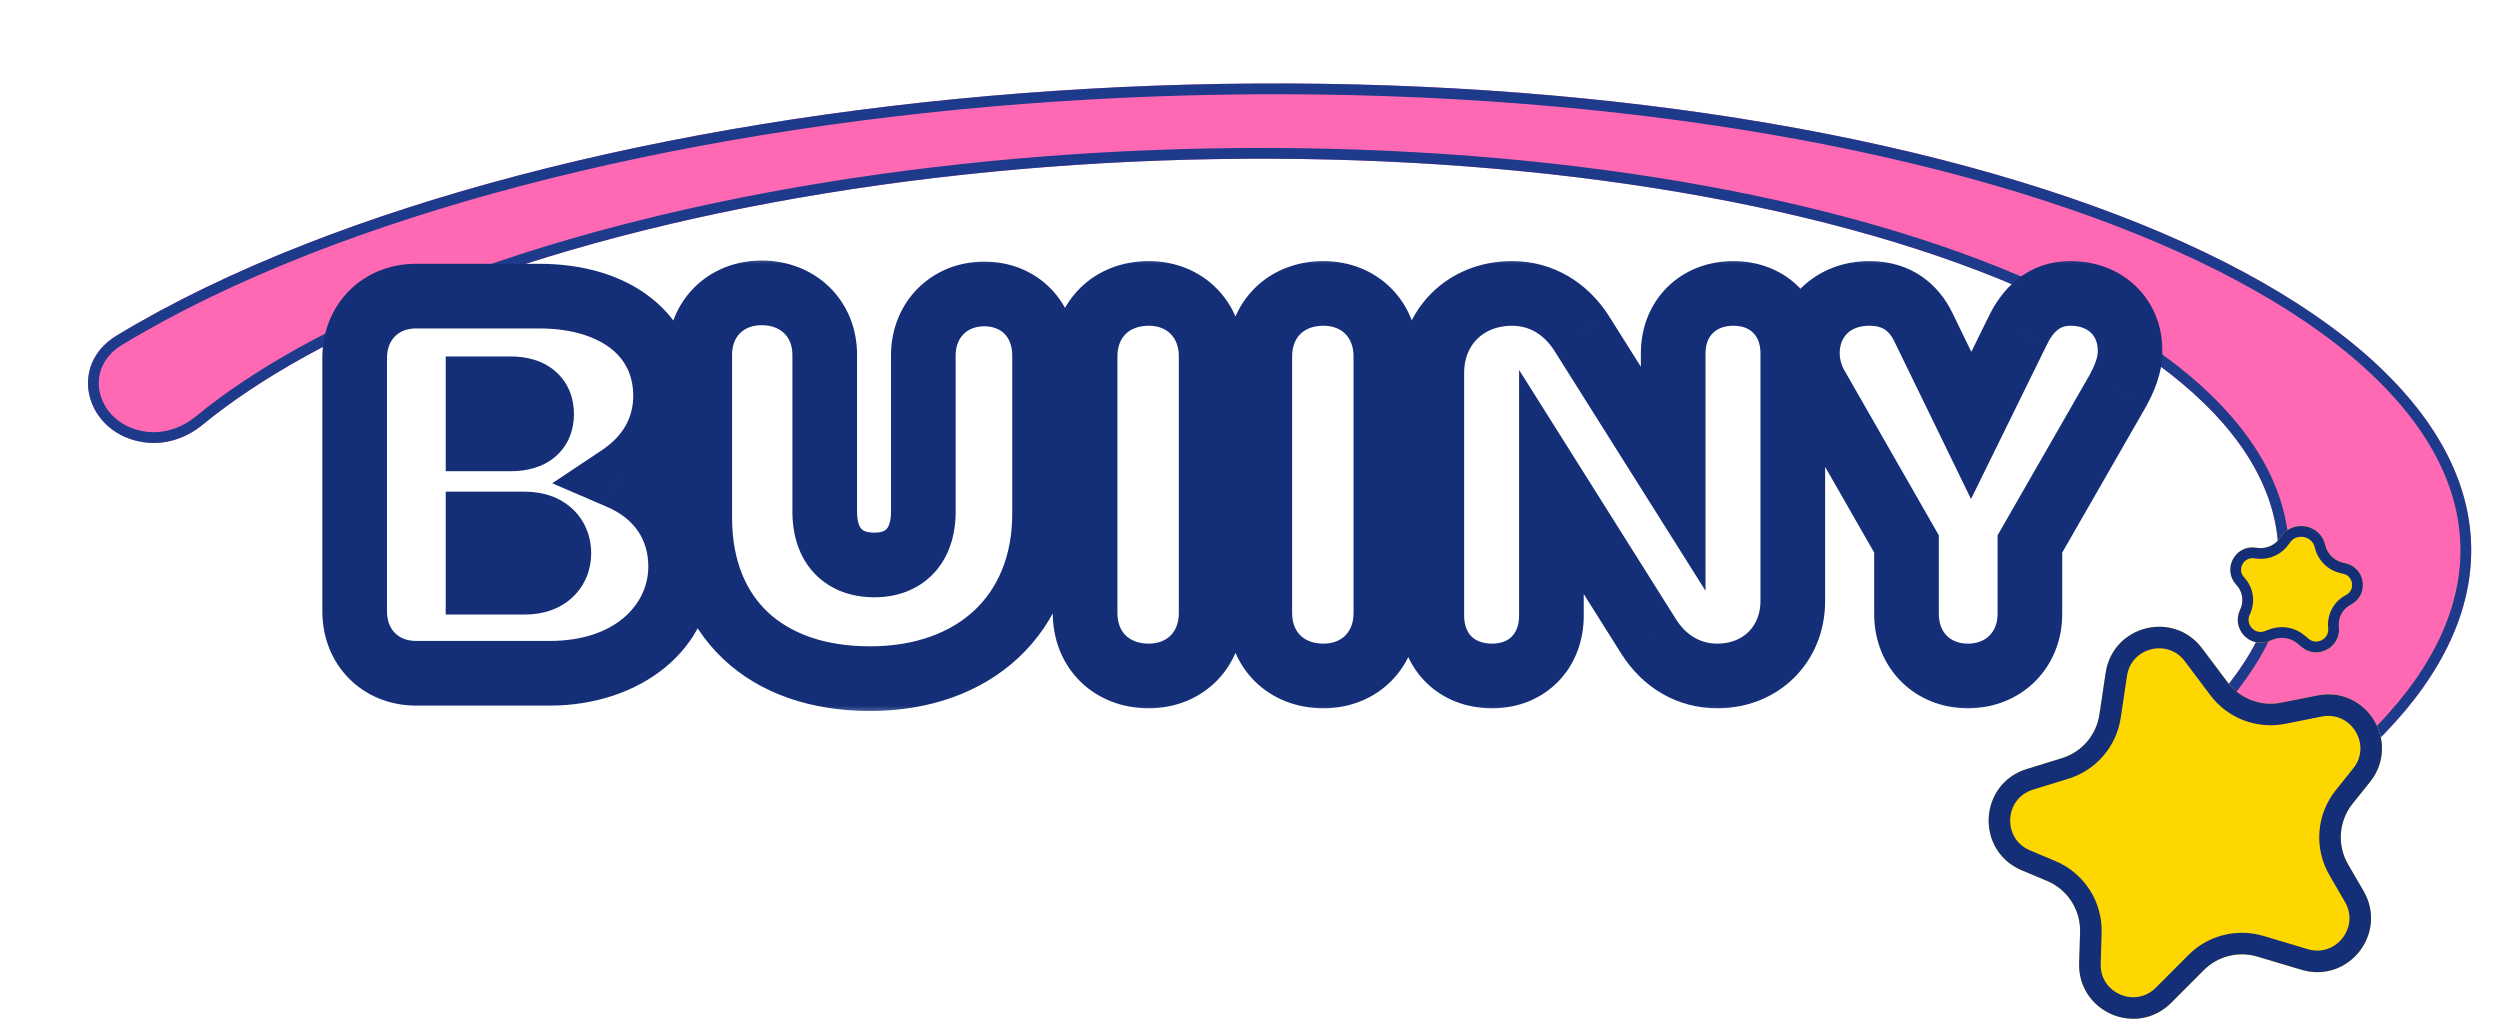 <svg width="232" height="96" viewBox="0 0 232 96" fill="none" xmlns="http://www.w3.org/2000/svg">
<g clip-path="url(#clip0_2065_205)">
<mask id="mask0_2065_205" style="mask-type:luminance" maskUnits="userSpaceOnUse" x="0" y="0" width="232" height="96">
<path d="M232 0H0V96H232V0Z" fill="white"/>
</mask>
<g mask="url(#mask0_2065_205)">
<g filter="url(#filter0_d_2065_205)">
<path d="M9.387 37.048C4.005 36.304 2.173 29.959 6.82 27.143C11.85 24.096 17.72 21.248 24.333 18.658C36.491 13.896 50.889 10.109 66.604 7.542C82.319 4.974 99.004 3.682 115.589 3.748C132.174 3.814 148.294 5.237 162.915 7.925C177.536 10.614 190.336 14.508 200.493 19.36C210.651 24.211 217.942 29.912 221.901 36.097C225.859 42.282 226.396 48.815 223.478 55.276C220.758 61.3 215.091 67.138 206.804 72.466C205.63 73.221 204.196 73.441 202.837 73.122C198.186 72.032 197.101 65.604 200.442 62.191C202.874 59.706 204.695 57.145 205.87 54.544C208.351 49.05 207.894 43.495 204.528 38.236C201.163 32.977 194.963 28.13 186.327 24.005C177.69 19.88 166.807 16.569 154.375 14.283C141.944 11.997 128.238 10.787 114.136 10.731C100.034 10.675 85.847 11.774 72.486 13.957C59.124 16.14 46.882 19.36 36.544 23.409C27.566 26.925 20.197 31 14.78 35.433C13.266 36.672 11.326 37.316 9.387 37.048Z" fill="#FF69B4"/>
<path d="M7.079 27.571C12.08 24.541 17.924 21.706 24.515 19.124C36.635 14.377 50.998 10.598 66.685 8.035C82.371 5.472 99.028 4.182 115.587 4.248C132.146 4.314 148.236 5.734 162.825 8.417C177.415 11.1 190.17 14.983 200.278 19.811C210.393 24.642 217.592 30.291 221.479 36.366C225.35 42.415 225.868 48.769 223.022 55.07C220.357 60.973 214.777 66.746 206.534 72.046C205.48 72.723 204.185 72.925 202.951 72.636C200.856 72.144 199.538 70.451 199.133 68.429C198.726 66.402 199.258 64.115 200.799 62.54C203.263 60.024 205.122 57.415 206.326 54.749C208.879 49.095 208.402 43.362 204.95 37.967C201.514 32.598 195.221 27.699 186.542 23.554C177.855 19.405 166.928 16.082 154.466 13.791C142.002 11.499 128.266 10.287 114.138 10.231C100.009 10.175 85.795 11.275 72.405 13.463C59.016 15.651 46.739 18.879 36.362 22.943C27.352 26.472 19.933 30.571 14.464 35.046C13.043 36.209 11.24 36.799 9.456 36.553C6.958 36.207 5.322 34.574 4.826 32.742C4.333 30.923 4.949 28.862 7.079 27.571Z" stroke="#1E3A8A"/>
</g>
<g filter="url(#filter1_d_2065_205)">
<path d="M194.407 61.427C195.063 57.039 200.684 55.616 203.349 59.163L205.713 62.308C206.868 63.844 208.801 64.583 210.686 64.208L214.057 63.536C218.636 62.625 221.855 67.929 218.933 71.57L217.325 73.574C216.032 75.186 215.863 77.427 216.901 79.214L218.343 81.696C220.618 85.613 216.929 90.295 212.589 88.999L208.48 87.771C206.718 87.245 204.809 87.728 203.51 89.03L200.481 92.064C197.281 95.27 191.808 92.909 191.945 88.381L192.031 85.512C192.094 83.446 190.879 81.555 188.974 80.752L186.606 79.755C182.304 77.944 182.611 71.747 187.071 70.37L190.356 69.356C192.192 68.789 193.541 67.219 193.825 65.318L194.407 61.427Z" fill="#FFD700"/>
<path d="M202.55 59.763L204.913 62.908C206.299 64.752 208.619 65.639 210.882 65.188L214.253 64.517C217.915 63.788 220.491 68.031 218.153 70.944L216.545 72.948C214.993 74.882 214.791 77.572 216.037 79.717L217.478 82.199C219.299 85.332 216.347 89.078 212.875 88.04L208.766 86.813C206.652 86.182 204.362 86.762 202.803 88.323L199.773 91.358C197.213 93.923 192.835 92.033 192.944 88.411L193.031 85.542C193.106 83.063 191.648 80.793 189.362 79.831L186.994 78.834C183.552 77.384 183.798 72.427 187.366 71.325L190.651 70.311C192.855 69.631 194.473 67.747 194.814 65.466L195.396 61.575C195.921 58.065 200.418 56.926 202.55 59.763Z" stroke="#142E78" stroke-width="2"/>
</g>
<g filter="url(#filter2_d_2065_205)">
<path d="M210.635 48.856C211.714 47.166 214.337 47.62 214.784 49.576C214.969 50.385 215.604 51.029 216.413 51.212L216.672 51.271C218.549 51.697 218.87 54.235 217.158 55.115C216.4 55.505 215.961 56.328 216.052 57.176C216.255 59.08 214.027 60.28 212.575 59.032L212.245 58.749C211.608 58.201 210.721 58.047 209.936 58.348L209.531 58.504C207.743 59.19 206.049 57.31 206.882 55.585C207.253 54.818 207.116 53.895 206.534 53.273C205.218 51.868 206.375 49.586 208.286 49.817L208.55 49.849C209.374 49.948 210.188 49.556 210.635 48.856Z" fill="#FFD700"/>
<path d="M216.302 51.7L216.561 51.759C217.983 52.082 218.226 54.004 216.93 54.671C215.986 55.156 215.442 56.178 215.554 57.229C215.711 58.697 213.998 59.596 212.901 58.652L212.571 58.369C211.794 57.702 210.713 57.514 209.757 57.881L209.351 58.037C208 58.556 206.69 57.133 207.332 55.803C207.792 54.851 207.624 53.705 206.899 52.931C205.902 51.867 206.778 50.138 208.226 50.313L208.49 50.345C209.508 50.468 210.508 49.984 211.056 49.125C211.897 47.809 213.948 48.164 214.296 49.687C214.523 50.68 215.302 51.473 216.302 51.7Z" stroke="#142E78"/>
</g>
<g filter="url(#filter3_d_2065_205)">
<path d="M28.913 29.229C28.913 25.879 31.313 23.479 34.613 23.479H46.013C53.163 23.479 57.763 27.129 57.763 32.729C57.763 35.879 56.213 38.479 53.513 40.279C57.113 41.829 59.163 44.829 59.163 48.579C59.163 54.229 54.213 58.479 47.013 58.479H34.613C31.313 58.479 28.913 56.079 28.913 52.729V29.229ZM43.363 36.729C45.463 36.729 46.263 35.779 46.263 34.429C46.263 33.079 45.463 32.079 43.363 32.079H40.363V36.729H43.363ZM40.363 50.029H44.713C46.863 50.029 47.863 48.779 47.863 47.329C47.863 45.879 46.863 44.629 44.713 44.629H40.363V50.029ZM87.335 23.279C90.635 23.279 92.935 25.679 92.935 28.979V43.679C92.935 52.979 86.485 58.979 76.735 58.979C67.035 58.979 60.935 53.329 60.935 44.029V28.929C60.935 25.579 63.335 23.179 66.685 23.179C70.085 23.179 72.535 25.579 72.535 28.929V43.479C72.535 46.679 74.285 48.429 77.135 48.429C79.935 48.429 81.685 46.679 81.685 43.479V28.979C81.685 25.679 84.085 23.279 87.335 23.279ZM102.596 23.229C105.946 23.229 108.396 25.629 108.396 29.079V52.879C108.396 56.329 105.946 58.729 102.596 58.729C99.146 58.729 96.696 56.329 96.696 52.879V29.079C96.696 25.629 99.146 23.229 102.596 23.229ZM118.809 23.229C122.159 23.229 124.609 25.629 124.609 29.079V52.879C124.609 56.329 122.159 58.729 118.809 58.729C115.359 58.729 112.909 56.329 112.909 52.879V29.079C112.909 25.629 115.359 23.229 118.809 23.229ZM128.872 30.579C128.872 26.379 131.972 23.229 136.322 23.229C138.972 23.229 141.272 24.579 142.772 26.929L151.272 40.429V28.779C151.272 25.529 153.572 23.229 156.872 23.229C160.122 23.229 162.372 25.529 162.372 28.779V51.779C162.372 55.779 159.422 58.729 155.372 58.729C152.772 58.729 150.472 57.429 148.972 55.029L139.972 40.729V53.129C139.972 56.429 137.722 58.729 134.472 58.729C131.122 58.729 128.872 56.429 128.872 53.129V30.579ZM163.724 28.779C163.724 25.529 166.124 23.229 169.474 23.229C172.074 23.229 173.624 24.579 174.474 26.329L178.924 35.479L183.274 26.629C184.124 24.879 185.574 23.229 188.174 23.229C191.274 23.229 193.674 25.329 193.674 28.579C193.674 29.929 193.124 31.179 192.524 32.279L184.374 46.479V52.979C184.374 56.329 181.924 58.729 178.624 58.729C175.324 58.729 172.924 56.329 172.924 52.979V46.479L164.624 31.979C164.074 31.079 163.724 29.929 163.724 28.779Z" fill="white"/>
<mask id="mask1_2065_205" style="mask-type:luminance" maskUnits="userSpaceOnUse" x="25" y="19" width="172" height="44">
<path d="M197 19.479H25V62.479H197V19.479Z" fill="white"/>
<path d="M28.913 29.229C28.913 25.879 31.313 23.479 34.613 23.479H46.013C53.163 23.479 57.763 27.129 57.763 32.729C57.763 35.879 56.213 38.479 53.513 40.279C57.113 41.829 59.163 44.829 59.163 48.579C59.163 54.229 54.213 58.479 47.013 58.479H34.613C31.313 58.479 28.913 56.079 28.913 52.729V29.229ZM43.363 36.729C45.463 36.729 46.263 35.779 46.263 34.429C46.263 33.079 45.463 32.079 43.363 32.079H40.363V36.729H43.363ZM40.363 50.029H44.713C46.863 50.029 47.863 48.779 47.863 47.329C47.863 45.879 46.863 44.629 44.713 44.629H40.363V50.029ZM87.335 23.279C90.635 23.279 92.935 25.679 92.935 28.979V43.679C92.935 52.979 86.485 58.979 76.735 58.979C67.035 58.979 60.935 53.329 60.935 44.029V28.929C60.935 25.579 63.335 23.179 66.685 23.179C70.085 23.179 72.535 25.579 72.535 28.929V43.479C72.535 46.679 74.285 48.429 77.135 48.429C79.935 48.429 81.685 46.679 81.685 43.479V28.979C81.685 25.679 84.085 23.279 87.335 23.279ZM102.596 23.229C105.946 23.229 108.396 25.629 108.396 29.079V52.879C108.396 56.329 105.946 58.729 102.596 58.729C99.146 58.729 96.696 56.329 96.696 52.879V29.079C96.696 25.629 99.146 23.229 102.596 23.229ZM118.809 23.229C122.159 23.229 124.609 25.629 124.609 29.079V52.879C124.609 56.329 122.159 58.729 118.809 58.729C115.359 58.729 112.909 56.329 112.909 52.879V29.079C112.909 25.629 115.359 23.229 118.809 23.229ZM128.872 30.579C128.872 26.379 131.972 23.229 136.322 23.229C138.972 23.229 141.272 24.579 142.772 26.929L151.272 40.429V28.779C151.272 25.529 153.572 23.229 156.872 23.229C160.122 23.229 162.372 25.529 162.372 28.779V51.779C162.372 55.779 159.422 58.729 155.372 58.729C152.772 58.729 150.472 57.429 148.972 55.029L139.972 40.729V53.129C139.972 56.429 137.722 58.729 134.472 58.729C131.122 58.729 128.872 56.429 128.872 53.129V30.579ZM163.724 28.779C163.724 25.529 166.124 23.229 169.474 23.229C172.074 23.229 173.624 24.579 174.474 26.329L178.924 35.479L183.274 26.629C184.124 24.879 185.574 23.229 188.174 23.229C191.274 23.229 193.674 25.329 193.674 28.579C193.674 29.929 193.124 31.179 192.524 32.279L184.374 46.479V52.979C184.374 56.329 181.924 58.729 178.624 58.729C175.324 58.729 172.924 56.329 172.924 52.979V46.479L164.624 31.979C164.074 31.079 163.724 29.929 163.724 28.779Z" fill="black"/>
</mask>
<g mask="url(#mask1_2065_205)">
<path d="M53.513 40.279L51.849 37.783L47.25 40.849L52.327 43.035L53.513 40.279ZM40.363 32.079V29.079H37.363V32.079H40.363ZM40.363 36.729H37.363V39.729H40.363V36.729ZM40.363 50.029H37.363V53.029H40.363V50.029ZM40.363 44.629V41.629H37.363V44.629H40.363ZM31.913 29.229C31.913 27.518 32.987 26.479 34.613 26.479V20.479C29.639 20.479 25.913 24.24 25.913 29.229H31.913ZM34.613 26.479H46.013V20.479H34.613V26.479ZM46.013 26.479C49.109 26.479 51.332 27.271 52.711 28.359C54.022 29.394 54.763 30.833 54.763 32.729H60.763C60.763 29.026 59.204 25.84 56.428 23.649C53.719 21.512 50.067 20.479 46.013 20.479V26.479ZM54.763 32.729C54.763 34.754 53.822 36.468 51.849 37.783L55.177 42.775C58.604 40.49 60.763 37.005 60.763 32.729H54.763ZM52.327 43.035C54.898 44.141 56.163 46.103 56.163 48.579H62.163C62.163 43.555 59.329 39.517 54.7 37.524L52.327 43.035ZM56.163 48.579C56.163 52.066 53.113 55.479 47.013 55.479V61.479C55.313 61.479 62.163 56.393 62.163 48.579H56.163ZM47.013 55.479H34.613V61.479H47.013V55.479ZM34.613 55.479C32.987 55.479 31.913 54.44 31.913 52.729H25.913C25.913 57.718 29.639 61.479 34.613 61.479V55.479ZM31.913 52.729V29.229H25.913V52.729H31.913ZM43.363 39.729C44.809 39.729 46.364 39.408 47.58 38.339C48.865 37.211 49.263 35.705 49.263 34.429H43.263C43.263 34.476 43.256 34.41 43.307 34.276C43.364 34.128 43.47 33.964 43.621 33.831C43.764 33.706 43.869 33.678 43.847 33.684C43.816 33.693 43.671 33.729 43.363 33.729V39.729ZM49.263 34.429C49.263 33.158 48.87 31.661 47.614 30.524C46.405 29.429 44.844 29.079 43.363 29.079V35.079C43.982 35.079 43.871 35.229 43.587 34.972C43.447 34.844 43.352 34.691 43.301 34.559C43.256 34.439 43.263 34.383 43.263 34.429H49.263ZM43.363 29.079H40.363V35.079H43.363V29.079ZM37.363 32.079V36.729H43.363V32.079H37.363ZM40.363 39.729H43.363V33.729H40.363V39.729ZM40.363 53.029H44.713V47.029H40.363V53.029ZM44.713 53.029C46.373 53.029 47.965 52.536 49.163 51.396C50.36 50.256 50.863 48.752 50.863 47.329H44.863C44.863 47.348 44.86 47.319 44.885 47.257C44.911 47.19 44.959 47.114 45.026 47.05C45.093 46.986 45.138 46.974 45.114 46.982C45.083 46.993 44.962 47.029 44.713 47.029V53.029ZM50.863 47.329C50.863 45.906 50.36 44.402 49.163 43.262C47.965 42.122 46.373 41.629 44.713 41.629V47.629C44.962 47.629 45.083 47.665 45.114 47.676C45.138 47.685 45.093 47.672 45.026 47.608C44.959 47.544 44.911 47.468 44.885 47.401C44.86 47.34 44.863 47.31 44.863 47.329H50.863ZM44.713 41.629H40.363V47.629H44.713V41.629ZM37.363 44.629V50.029H43.363V44.629H37.363ZM87.335 26.279C88.907 26.279 89.935 27.265 89.935 28.979H95.935C95.935 24.093 92.362 20.279 87.335 20.279V26.279ZM89.935 28.979V43.679H95.935V28.979H89.935ZM89.935 43.679C89.935 47.606 88.592 50.604 86.436 52.631C84.261 54.676 80.995 55.979 76.735 55.979V61.979C82.224 61.979 87.058 60.282 90.546 57.002C94.053 53.705 95.935 49.052 95.935 43.679H89.935ZM76.735 55.979C72.459 55.979 69.309 54.741 67.252 52.806C65.218 50.893 63.935 48.001 63.935 44.029H57.935C57.935 49.358 59.701 53.94 63.142 57.177C66.56 60.392 71.311 61.979 76.735 61.979V55.979ZM63.935 44.029V28.929H57.935V44.029H63.935ZM63.935 28.929C63.935 27.236 64.991 26.179 66.685 26.179V20.179C61.678 20.179 57.935 23.922 57.935 28.929H63.935ZM66.685 26.179C68.48 26.179 69.535 27.287 69.535 28.929H75.535C75.535 23.871 71.69 20.179 66.685 20.179V26.179ZM69.535 28.929V43.479H75.535V28.929H69.535ZM69.535 43.479C69.535 45.609 70.123 47.672 71.588 49.218C73.073 50.785 75.087 51.429 77.135 51.429V45.429C76.332 45.429 76.046 45.199 75.943 45.09C75.821 44.962 75.535 44.549 75.535 43.479H69.535ZM77.135 51.429C79.172 51.429 81.172 50.776 82.645 49.209C84.096 47.666 84.685 45.609 84.685 43.479H78.685C78.685 44.549 78.398 44.967 78.274 45.099C78.172 45.208 77.897 45.429 77.135 45.429V51.429ZM84.685 43.479V28.979H78.685V43.479H84.685ZM84.685 28.979C84.685 27.318 85.759 26.279 87.335 26.279V20.279C82.41 20.279 78.685 24.04 78.685 28.979H84.685ZM102.596 26.229C104.289 26.229 105.396 27.286 105.396 29.079H111.396C111.396 23.972 107.603 20.229 102.596 20.229V26.229ZM105.396 29.079V52.879H111.396V29.079H105.396ZM105.396 52.879C105.396 54.672 104.289 55.729 102.596 55.729V61.729C107.603 61.729 111.396 57.986 111.396 52.879H105.396ZM102.596 55.729C101.583 55.729 100.89 55.388 100.461 54.964C100.035 54.543 99.696 53.872 99.696 52.879H93.696C93.696 55.336 94.582 57.59 96.244 59.232C97.903 60.871 100.16 61.729 102.596 61.729V55.729ZM99.696 52.879V29.079H93.696V52.879H99.696ZM99.696 29.079C99.696 28.086 100.035 27.415 100.461 26.994C100.89 26.571 101.583 26.229 102.596 26.229V20.229C100.16 20.229 97.903 21.088 96.244 22.726C94.582 24.368 93.696 26.622 93.696 29.079H99.696ZM118.809 26.229C120.502 26.229 121.609 27.286 121.609 29.079H127.609C127.609 23.972 123.816 20.229 118.809 20.229V26.229ZM121.609 29.079V52.879H127.609V29.079H121.609ZM121.609 52.879C121.609 54.672 120.502 55.729 118.809 55.729V61.729C123.816 61.729 127.609 57.986 127.609 52.879H121.609ZM118.809 55.729C117.795 55.729 117.103 55.388 116.674 54.964C116.248 54.543 115.909 53.872 115.909 52.879H109.909C109.909 55.336 110.795 57.59 112.457 59.232C114.115 60.871 116.373 61.729 118.809 61.729V55.729ZM115.909 52.879V29.079H109.909V52.879H115.909ZM115.909 29.079C115.909 28.086 116.248 27.415 116.674 26.994C117.103 26.571 117.795 26.229 118.809 26.229V20.229C116.373 20.229 114.115 21.088 112.457 22.726C110.795 24.368 109.909 26.622 109.909 29.079H115.909ZM142.772 26.929L145.311 25.331L145.306 25.323L145.301 25.315L142.772 26.929ZM151.272 40.429L148.733 42.028L154.272 50.824V40.429H151.272ZM148.972 55.029L151.516 53.439L151.511 53.431L148.972 55.029ZM139.972 40.729L142.511 39.131L136.972 30.33V40.729H139.972ZM131.872 30.579C131.872 28.049 133.615 26.229 136.322 26.229V20.229C130.329 20.229 125.872 24.709 125.872 30.579H131.872ZM136.322 26.229C137.849 26.229 139.239 26.97 140.243 28.543L145.301 25.315C143.305 22.188 140.095 20.229 136.322 20.229V26.229ZM140.233 28.528L148.733 42.028L153.811 38.831L145.311 25.331L140.233 28.528ZM154.272 40.429V28.779H148.272V40.429H154.272ZM154.272 28.779C154.272 27.882 154.577 27.283 154.949 26.913C155.322 26.543 155.937 26.229 156.872 26.229V20.229C154.507 20.229 152.322 21.065 150.72 22.657C149.117 24.25 148.272 26.427 148.272 28.779H154.272ZM156.872 26.229C157.767 26.229 158.35 26.532 158.706 26.893C159.066 27.257 159.372 27.862 159.372 28.779H165.372C165.372 26.447 164.553 24.276 162.976 22.678C161.394 21.076 159.227 20.229 156.872 20.229V26.229ZM159.372 28.779V51.779H165.372V28.779H159.372ZM159.372 51.779C159.372 54.108 157.779 55.729 155.372 55.729V61.729C161.065 61.729 165.372 57.45 165.372 51.779H159.372ZM155.372 55.729C153.876 55.729 152.506 55.023 151.516 53.439L146.428 56.619C148.438 59.835 151.668 61.729 155.372 61.729V55.729ZM151.511 53.431L142.511 39.131L137.433 42.327L146.433 56.627L151.511 53.431ZM136.972 40.729V53.129H142.972V40.729H136.972ZM136.972 53.129C136.972 54.084 136.658 54.7 136.299 55.066C135.945 55.427 135.367 55.729 134.472 55.729V61.729C136.828 61.729 138.999 60.882 140.582 59.267C142.161 57.658 142.972 55.475 142.972 53.129H136.972ZM134.472 55.729C133.503 55.729 132.9 55.41 132.544 55.052C132.185 54.691 131.872 54.083 131.872 53.129H125.872C125.872 55.476 126.684 57.667 128.288 59.281C129.894 60.898 132.091 61.729 134.472 61.729V55.729ZM131.872 53.129V30.579H125.872V53.129H131.872ZM174.474 26.329L171.775 27.64L171.776 27.641L174.474 26.329ZM178.924 35.479L176.226 36.791L178.91 42.309L181.616 36.803L178.924 35.479ZM183.274 26.629L185.966 27.953L185.973 27.94L183.274 26.629ZM192.524 32.279L195.126 33.773L195.142 33.744L195.158 33.716L192.524 32.279ZM184.374 46.479L181.772 44.986L181.374 45.679V46.479H184.374ZM172.924 46.479H175.924V45.681L175.528 44.989L172.924 46.479ZM164.624 31.979L167.228 30.489L167.206 30.451L167.184 30.415L164.624 31.979ZM166.724 28.779C166.724 27.291 167.674 26.229 169.474 26.229V20.229C164.574 20.229 160.724 23.767 160.724 28.779H166.724ZM169.474 26.229C170.228 26.229 170.666 26.416 170.944 26.604C171.243 26.807 171.53 27.134 171.775 27.64L177.173 25.018C175.9 22.399 173.394 20.229 169.474 20.229V26.229ZM171.776 27.641L176.226 36.791L181.622 34.167L177.172 25.017L171.776 27.641ZM181.616 36.803L185.966 27.953L180.582 25.306L176.232 34.156L181.616 36.803ZM185.973 27.94C186.278 27.311 186.608 26.881 186.935 26.621C187.211 26.401 187.569 26.229 188.174 26.229V20.229C183.943 20.229 181.675 23.055 180.575 25.318L185.973 27.94ZM188.174 26.229C189.045 26.229 189.657 26.518 190.028 26.868C190.379 27.199 190.674 27.73 190.674 28.579H196.674C196.674 26.178 195.769 24.034 194.145 22.503C192.541 20.99 190.403 20.229 188.174 20.229V26.229ZM190.674 28.579C190.674 29.146 190.436 29.843 189.89 30.843L195.158 33.716C195.812 32.516 196.674 30.712 196.674 28.579H190.674ZM189.922 30.786L181.772 44.986L186.976 47.972L195.126 33.773L189.922 30.786ZM181.374 46.479V52.979H187.374V46.479H181.374ZM181.374 52.979C181.374 54.655 180.284 55.729 178.624 55.729V61.729C183.564 61.729 187.374 58.003 187.374 52.979H181.374ZM178.624 55.729C176.998 55.729 175.924 54.69 175.924 52.979H169.924C169.924 57.968 173.65 61.729 178.624 61.729V55.729ZM175.924 52.979V46.479H169.924V52.979H175.924ZM175.528 44.989L167.228 30.489L162.02 33.469L170.32 47.969L175.528 44.989ZM167.184 30.415C166.91 29.966 166.724 29.354 166.724 28.779H160.724C160.724 30.504 161.238 32.192 162.064 33.544L167.184 30.415Z" fill="#142E78"/>
</g>
</g>
</g>
</g>
<defs>
<filter id="filter0_d_2065_205" x="4.166" y="3.745" width="225.163" height="73.519" filterUnits="userSpaceOnUse" color-interpolation-filters="sRGB">
<feFlood flood-opacity="0" result="BackgroundImageFix"/>
<feColorMatrix in="SourceAlpha" type="matrix" values="0 0 0 0 0 0 0 0 0 0 0 0 0 0 0 0 0 0 127 0" result="hardAlpha"/>
<feOffset dx="4" dy="4"/>
<feComposite in2="hardAlpha" operator="out"/>
<feColorMatrix type="matrix" values="0 0 0 0 0.078 0 0 0 0 0.18 0 0 0 0 0.471 0 0 0 1 0"/>
<feBlend mode="normal" in2="BackgroundImageFix" result="effect1_dropShadow_2065_205"/>
<feBlend mode="normal" in="SourceGraphic" in2="effect1_dropShadow_2065_205" result="shape"/>
</filter>
<filter id="filter1_d_2065_205" x="183.546" y="57.161" width="37.505" height="37.382" filterUnits="userSpaceOnUse" color-interpolation-filters="sRGB">
<feFlood flood-opacity="0" result="BackgroundImageFix"/>
<feColorMatrix in="SourceAlpha" type="matrix" values="0 0 0 0 0 0 0 0 0 0 0 0 0 0 0 0 0 0 127 0" result="hardAlpha"/>
<feOffset dx="1" dy="1"/>
<feComposite in2="hardAlpha" operator="out"/>
<feColorMatrix type="matrix" values="0 0 0 0 0.078 0 0 0 0 0.18 0 0 0 0 0.471 0 0 0 1 0"/>
<feBlend mode="normal" in2="BackgroundImageFix" result="effect1_dropShadow_2065_205"/>
<feBlend mode="normal" in="SourceGraphic" in2="effect1_dropShadow_2065_205" result="shape"/>
</filter>
<filter id="filter2_d_2065_205" x="205.971" y="47.814" width="13.307" height="12.729" filterUnits="userSpaceOnUse" color-interpolation-filters="sRGB">
<feFlood flood-opacity="0" result="BackgroundImageFix"/>
<feColorMatrix in="SourceAlpha" type="matrix" values="0 0 0 0 0 0 0 0 0 0 0 0 0 0 0 0 0 0 127 0" result="hardAlpha"/>
<feOffset dx="1" dy="1"/>
<feComposite in2="hardAlpha" operator="out"/>
<feColorMatrix type="matrix" values="0 0 0 0 0.078 0 0 0 0 0.18 0 0 0 0 0.471 0 0 0 1 0"/>
<feBlend mode="normal" in2="BackgroundImageFix" result="effect1_dropShadow_2065_205"/>
<feBlend mode="normal" in="SourceGraphic" in2="effect1_dropShadow_2065_205" result="shape"/>
</filter>
<filter id="filter3_d_2065_205" x="25.913" y="20.179" width="174.761" height="45.8" filterUnits="userSpaceOnUse" color-interpolation-filters="sRGB">
<feFlood flood-opacity="0" result="BackgroundImageFix"/>
<feColorMatrix in="SourceAlpha" type="matrix" values="0 0 0 0 0 0 0 0 0 0 0 0 0 0 0 0 0 0 127 0" result="hardAlpha"/>
<feOffset dx="4" dy="4"/>
<feComposite in2="hardAlpha" operator="out"/>
<feColorMatrix type="matrix" values="0 0 0 0 0.078 0 0 0 0 0.18 0 0 0 0 0.471 0 0 0 1 0"/>
<feBlend mode="normal" in2="BackgroundImageFix" result="effect1_dropShadow_2065_205"/>
<feBlend mode="normal" in="SourceGraphic" in2="effect1_dropShadow_2065_205" result="shape"/>
</filter>
<clipPath id="clip0_2065_205">
<rect width="232" height="96" fill="white"/>
</clipPath>
</defs>
</svg>
